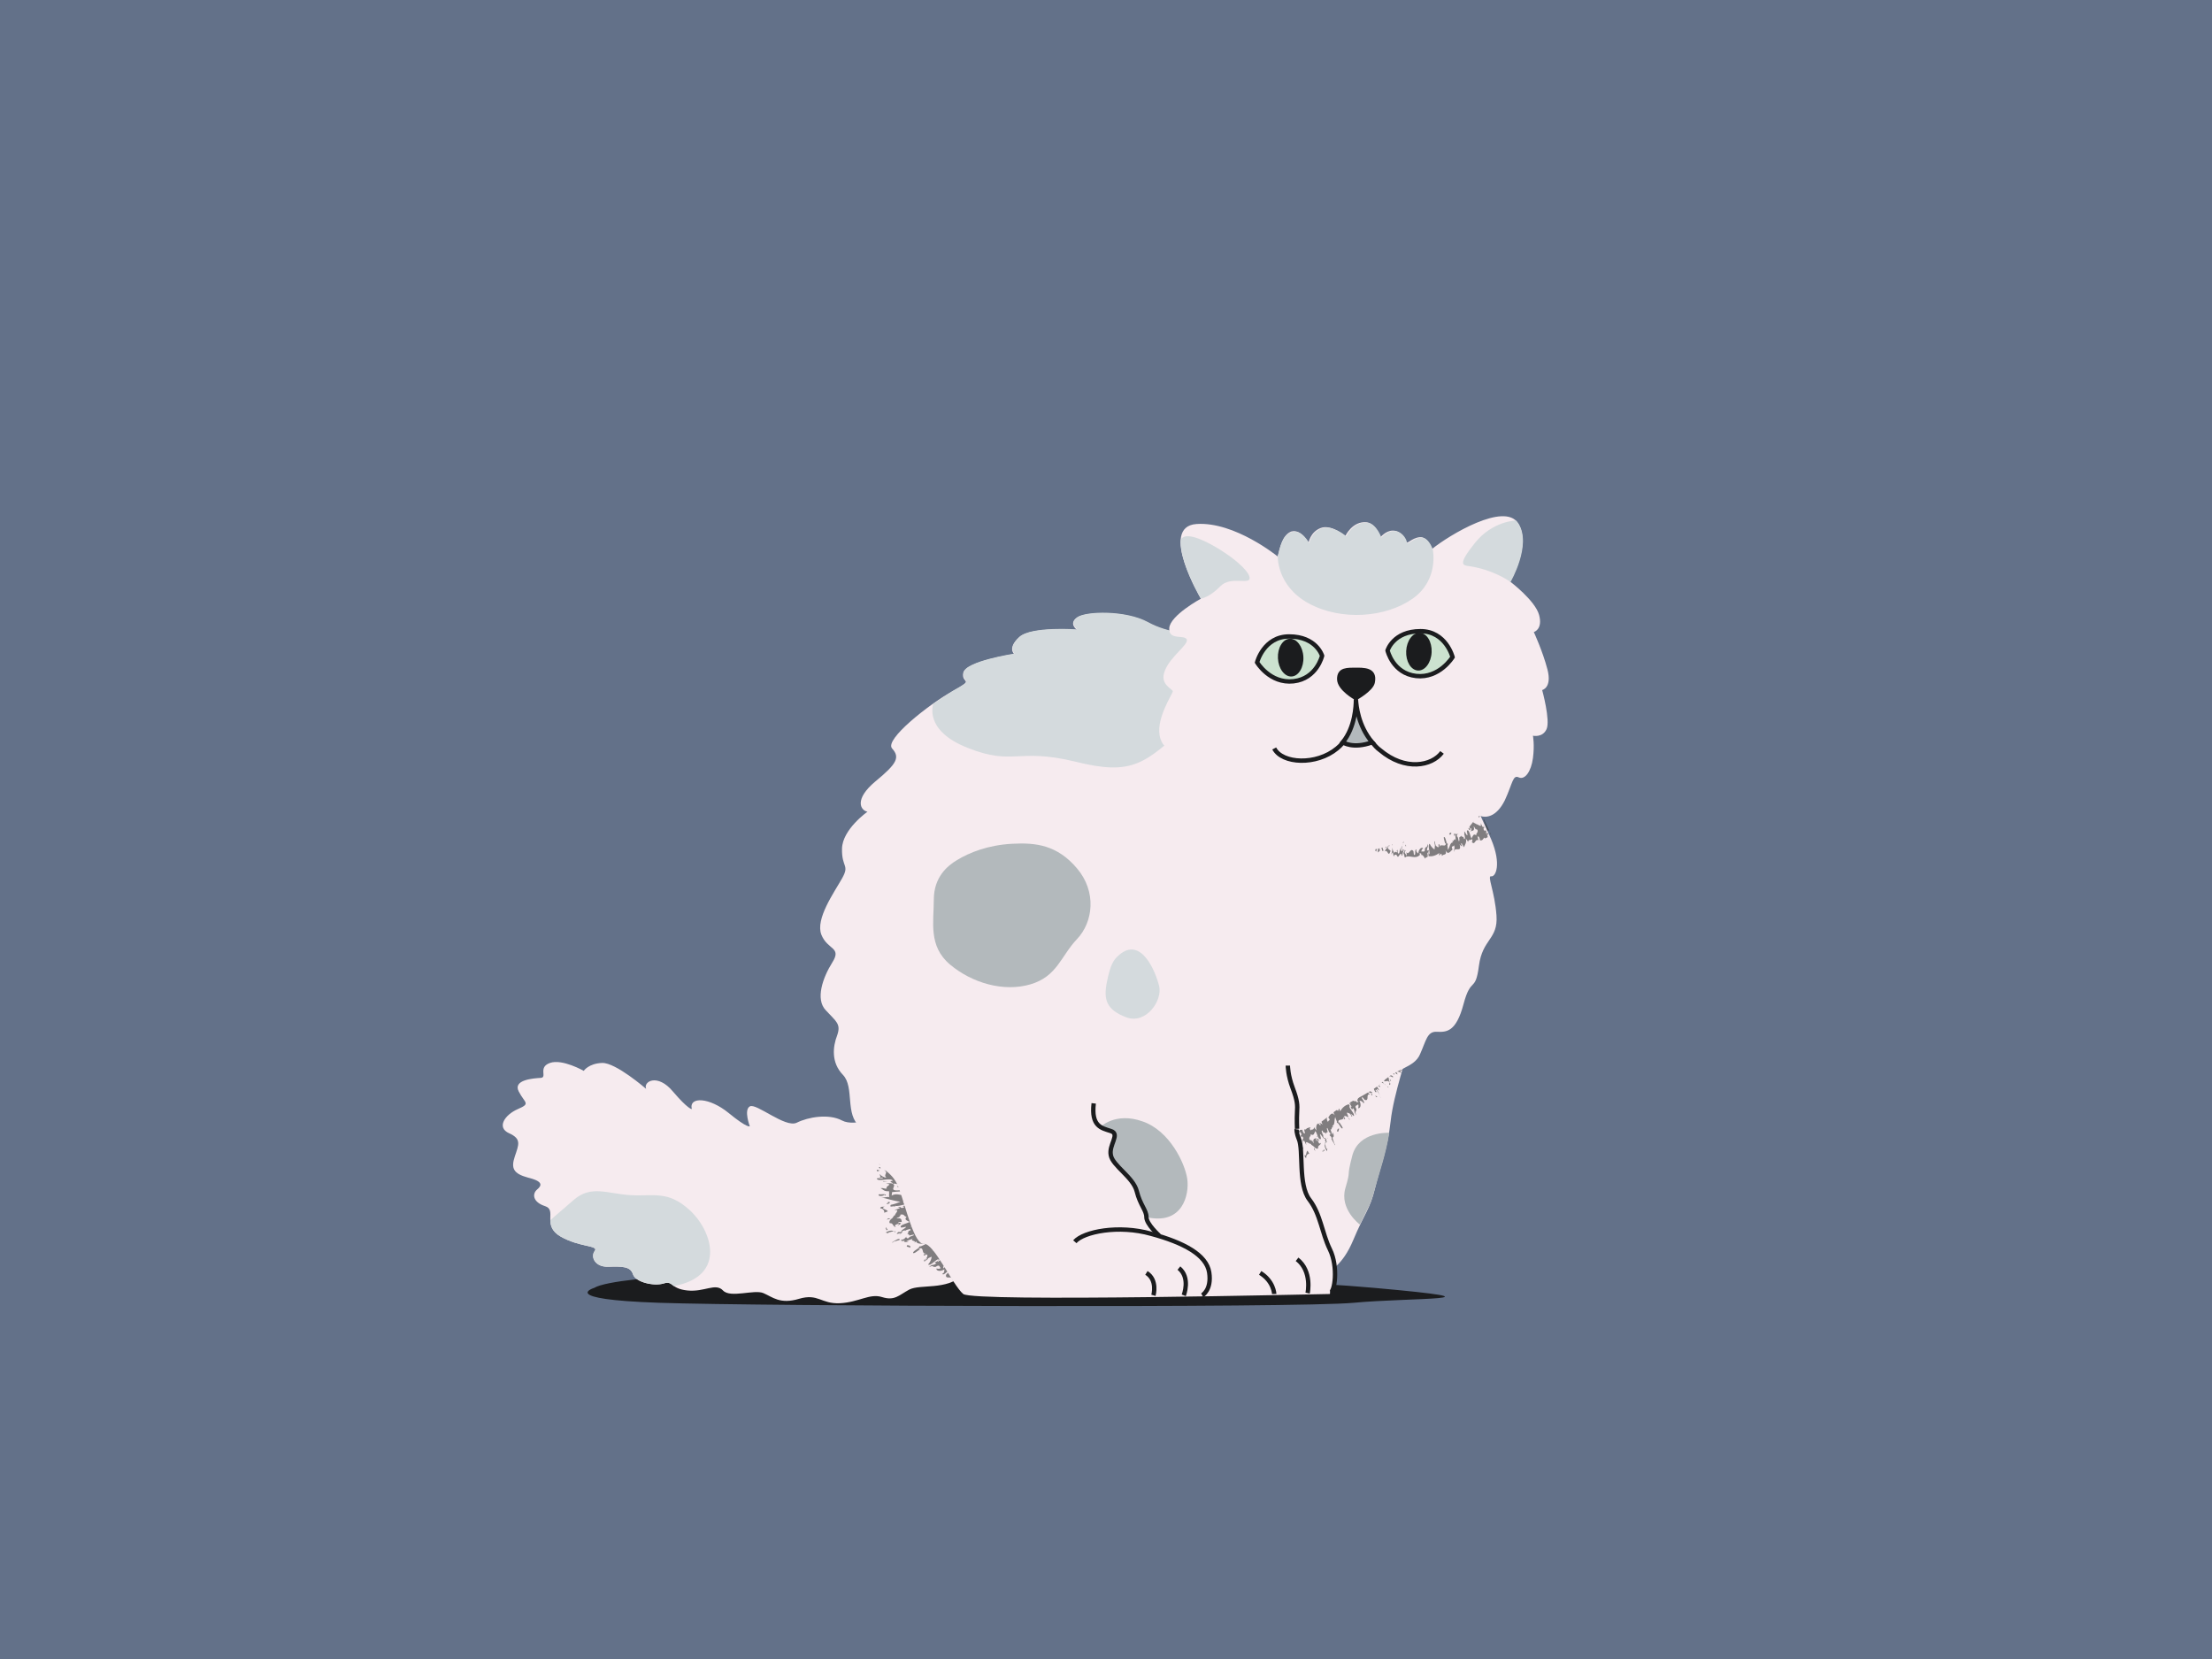 <?xml version="1.0" encoding="utf-8"?>
<!-- Generator: Adobe Illustrator 26.0.3, SVG Export Plug-In . SVG Version: 6.00 Build 0)  -->
<svg version="1.1" xmlns="http://www.w3.org/2000/svg" xmlns:xlink="http://www.w3.org/1999/xlink" x="0px" y="0px"
	 viewBox="0 0 503.6 377.7" style="enable-background:new 0 0 503.6 377.7;" xml:space="preserve">
<style type="text/css">
	.st0{fill:#FFF0DD;}
	.st1{fill:#6B5C52;}
	.st2{fill:#B8BBBF;}
	.st3{fill:#F9E9CD;}
	.st4{fill:#FFE6BD;}
	.st5{fill:#F5F5F2;}
	.st6{fill:#637189;}
	.st7{fill:#9E9082;}
	.st8{fill:#938D89;}
	.st9{fill:#FFDBC0;}
	.st10{fill:#6E85BD;}
	.st11{fill:#E8D9D6;}
	.st12{fill:#A7BC79;}
	.st13{fill:#FF8080;}
	.st14{fill:#3D3533;}
	.st15{fill:#A1683D;}
	.st16{fill:#CCE0FF;}
	.st17{fill:#383531;}
	.st18{fill:#757060;}
	.st19{fill:#D29F7E;}
	.st20{opacity:0.88;clip-path:url(#SVGID_00000170991155021285445690000017916585625191061132_);}
	.st21{fill:#322015;}
	.st22{fill:#1B1C1E;}
	.st23{fill:none;stroke:#1B1C1E;stroke-width:1.26;stroke-linecap:round;stroke-linejoin:round;stroke-miterlimit:10;}
	.st24{opacity:0.84;clip-path:url(#SVGID_00000013151028256990843920000013751945813190004118_);}
	.st25{clip-path:url(#SVGID_00000036249791257192862780000016712064969314765224_);}
	.st26{fill:none;stroke:#1B1C1E;stroke-width:1.26;stroke-linecap:round;stroke-linejoin:round;}
	.st27{fill:#D1493B;}
	.st28{fill:#FFAE1F;}
	.st29{opacity:0.88;clip-path:url(#SVGID_00000068639668746498175010000000612983699731550345_);}
	.st30{opacity:0.7;clip-path:url(#SVGID_00000131360383342047891420000017002889733394901435_);}
	.st31{fill:#2C2C2D;}
	.st32{opacity:0.87;clip-path:url(#SVGID_00000014624691926909723150000015696547854758122401_);}
	.st33{fill:#080809;}
	.st34{opacity:0.7;clip-path:url(#SVGID_00000057131995695910068360000018364892638900078219_);}
	.st35{fill:#FBAF5E;}
	.st36{opacity:0.62;clip-path:url(#SVGID_00000073704022819205810790000000450932540743382435_);}
	.st37{fill:#3E240C;}
	.st38{fill:#BC763C;}
	.st39{opacity:0.62;clip-path:url(#SVGID_00000098931094897917157730000014288608057773708934_);}
	.st40{opacity:0.62;clip-path:url(#SVGID_00000150062652400646601360000006003889511047010478_);}
	.st41{fill:#967258;}
	.st42{opacity:0.53;clip-path:url(#SVGID_00000050637228457963709510000005543740908824914309_);}
	.st43{opacity:0.73;clip-path:url(#SVGID_00000139279355072121415390000014498569099309033856_);}
	.st44{fill:none;stroke:#1B1C1E;stroke-width:1.131;stroke-linecap:round;stroke-linejoin:round;stroke-miterlimit:10;}
	.st45{fill:#3D291C;}
	.st46{fill:#3D291C;stroke:#967258;stroke-width:1.26;stroke-linecap:round;stroke-linejoin:round;stroke-miterlimit:10;}
	.st47{fill:#D6D4C8;}
	.st48{fill:#1B1C1E;stroke:#967258;stroke-width:1.26;stroke-linecap:round;stroke-linejoin:round;stroke-miterlimit:10;}
	.st49{opacity:0.52;clip-path:url(#SVGID_00000066503287894338609740000012643058156653380531_);}
	.st50{fill:#B37D4F;}
	.st51{opacity:0.88;clip-path:url(#SVGID_00000104664469159961019100000013310702040078398905_);}
	.st52{fill:#343434;}
	.st53{fill:#BC6464;}
	.st54{opacity:0.88;clip-path:url(#SVGID_00000085966183056260744770000001651054195081180338_);}
	.st55{fill:#1B1C1E;stroke:#1B1C1E;stroke-width:1.149;stroke-linecap:round;stroke-linejoin:round;stroke-miterlimit:10;}
	.st56{fill:#8C7265;}
	.st57{opacity:0.88;clip-path:url(#SVGID_00000073711916430521335550000005183549930798808981_);}
	.st58{fill:#1B1C1E;stroke:#1B1C1E;stroke-width:1.366;stroke-linecap:round;stroke-linejoin:round;stroke-miterlimit:10;}
	.st59{opacity:0.88;clip-path:url(#SVGID_00000151517711435038631670000010049796025663246777_);}
	.st60{fill:none;stroke:#1B1C1E;stroke-width:1.366;stroke-linecap:round;stroke-linejoin:round;stroke-miterlimit:10;}
	.st61{opacity:0.88;clip-path:url(#SVGID_00000020369634266462702200000006692772634034456992_);}
	.st62{opacity:0.88;clip-path:url(#SVGID_00000070811331715459769700000008823014996740810687_);}
	.st63{fill:#5F6C72;}
	.st64{fill:#1B1C1E;stroke:#1B1C1E;stroke-width:1.533;stroke-linecap:round;stroke-linejoin:round;stroke-miterlimit:10;}
	.st65{opacity:0.88;clip-path:url(#SVGID_00000041294045076241364020000002451774403578445450_);}
	.st66{clip-path:url(#SVGID_00000011728341743405559080000013116670503686607745_);}
	.st67{opacity:0.58;clip-path:url(#SVGID_00000106864023839344762590000012884921730900419479_);}
	.st68{opacity:0.58;clip-path:url(#SVGID_00000026859122864378557350000009304555215876162690_);}
	.st69{fill:#1B1C1E;stroke:#1B1C1E;stroke-width:1.818;stroke-linecap:round;stroke-linejoin:round;stroke-miterlimit:10;}
	.st70{fill:#FFFFFF;}
	.st71{fill:#CC813E;}
	.st72{opacity:0.58;clip-path:url(#SVGID_00000037683156125354851950000008840787217772821183_);}
	.st73{fill:#AA8C7D;}
	.st74{opacity:0.88;clip-path:url(#SVGID_00000173134052349935107930000000204339468398756255_);}
	.st75{opacity:0.88;clip-path:url(#SVGID_00000003818979097713569330000018439131237473255605_);}
	.st76{fill:#1B1C1E;stroke:#1B1C1E;stroke-width:1.26;stroke-linecap:round;stroke-linejoin:round;stroke-miterlimit:10;}
	.st77{opacity:0.88;clip-path:url(#SVGID_00000078046550153008090490000015990429428149129900_);}
	.st78{opacity:0.88;clip-path:url(#SVGID_00000101091619271542587640000001206348188729706626_);}
	.st79{opacity:0.88;clip-path:url(#SVGID_00000108989341205193678100000002081162799691011722_);}
	.st80{fill:none;stroke:#1B1C1E;stroke-miterlimit:10;}
	.st81{fill:#B8BDC4;}
	.st82{fill:#B4D3CD;}
	.st83{opacity:0.88;clip-path:url(#SVGID_00000119823932859107403420000008590701564380539012_);}
	.st84{opacity:0.88;clip-path:url(#SVGID_00000103946347948778950750000002462824668131028617_);}
	.st85{fill:#EFBE9D;}
	.st86{opacity:0.88;clip-path:url(#SVGID_00000085236449772095950920000015164217974001299855_);}
	.st87{fill:#443730;}
	.st88{opacity:0.88;clip-path:url(#SVGID_00000021830259089639128590000012726560673938123934_);}
	.st89{opacity:0.88;clip-path:url(#SVGID_00000034769116285990656230000007391982350232059277_);}
	.st90{fill:#E2AF8D;}
	.st91{fill:none;stroke:#1B1C1E;stroke-linecap:round;stroke-linejoin:round;stroke-miterlimit:10;}
	.st92{fill:#1B1C1E;stroke:#1B1C1E;stroke-miterlimit:10;}
	.st93{fill:#FCEA9F;}
	.st94{fill:#F6EBEF;}
	.st95{fill:#D4DADD;}
	.st96{opacity:0.61;clip-path:url(#SVGID_00000103985270509199028690000014677006291430863539_);}
	.st97{fill:#353737;}
	.st98{fill:#B3B9BC;}
	.st99{opacity:0.61;clip-path:url(#SVGID_00000167374932293529742670000009463210772357163148_);}
	.st100{opacity:0.61;clip-path:url(#SVGID_00000173848011661950440190000004804504219728583092_);}
	.st101{fill:#B3B9BC;stroke:#1B1C1E;stroke-miterlimit:10;}
	.st102{fill:#CCE2CF;stroke:#1B1C1E;stroke-miterlimit:10;}
	.st103{fill:#EAD6DE;}
	.st104{fill:#1B1C1E;stroke:#1B1C1E;stroke-width:1.018;stroke-miterlimit:10;}
	.st105{fill:none;stroke:#1B1C1E;stroke-width:1.018;stroke-miterlimit:10;}
	.st106{fill:#FBAF5E;stroke:#1B1C1E;stroke-miterlimit:10;}
	.st107{fill:#513F3B;}
	.st108{opacity:0.88;clip-path:url(#SVGID_00000008847916772868609680000016050666209399843774_);}
	.st109{opacity:0.88;clip-path:url(#SVGID_00000110435174947439094140000000164937094792925335_);}
	.st110{fill:#8B2403;}
	.st111{fill:#EBDAD2;}
	.st112{fill:#A84E39;}
	.st113{fill:#751A01;}
	.st114{fill:#EBDAD2;stroke:#1B1C1E;stroke-miterlimit:10;}
	.st115{opacity:0.78;clip-path:url(#SVGID_00000065770006270201323080000011134099662680013461_);}
	.st116{fill:#290B01;}
	.st117{opacity:0.78;clip-path:url(#SVGID_00000065789321909144312600000011595398227120595637_);}
	.st118{opacity:0.78;clip-path:url(#SVGID_00000083081082413921333430000004818905477263646382_);}
	.st119{opacity:0.78;clip-path:url(#SVGID_00000119091449914843374840000007199997949511217033_);}
	.st120{fill:#030203;}
	.st121{fill:#86889A;}
	.st122{fill:#0B060A;}
	.st123{fill:#736E72;}
	.st124{fill:#9E9AA0;}
	.st125{fill:#18172A;}
	.st126{fill:#3B4D84;}
	.st127{fill:#FFA3AC;}
	.st128{fill:none;stroke:#0B080B;stroke-width:1.2;stroke-miterlimit:10;}
	.st129{fill:#E7E6E8;}
	.st130{fill:#0B080B;}
	.st131{fill:none;stroke:#1B1C1E;stroke-width:1.2;stroke-linecap:round;stroke-linejoin:round;stroke-miterlimit:10;}
	.st132{opacity:0.78;clip-path:url(#SVGID_00000033368992950261019610000007638007432078912391_);}
	.st133{opacity:0.78;clip-path:url(#SVGID_00000041996729280099174830000011562471981997086617_);}
	.st134{fill:#89745E;}
	.st135{opacity:0.78;clip-path:url(#SVGID_00000148651997477515480760000000990927830304148647_);}
	.st136{fill:#060606;}
	.st137{fill:#4D483E;}
	.st138{fill:#FF8A00;}
	.st139{fill:#50483F;}
	.st140{fill:#131313;}
	.st141{fill:#E8DBCD;}
	.st142{opacity:0.78;clip-path:url(#SVGID_00000160903452846200069210000002661123354101810845_);}
	.st143{opacity:0.78;clip-path:url(#SVGID_00000163037190539610031980000004837624481472199852_);}
	.st144{fill:#191212;}
	.st145{fill:#6C5353;}
	.st146{opacity:0.78;clip-path:url(#SVGID_00000016043211867547783260000004156029693303910278_);}
	.st147{fill:#B3B3B3;}
	.st148{fill:#FF9F2C;}
	.st149{fill:none;stroke:#343434;stroke-miterlimit:10;}
	.st150{fill:#21262A;}
	.st151{fill:#563D3D;}
	.st152{opacity:0.78;clip-path:url(#SVGID_00000079459684135374274200000016772604969344176533_);}
	.st153{fill:#181716;}
	.st154{fill:#706153;}
	.st155{fill:none;stroke:#1B1C1E;stroke-width:0.848;stroke-miterlimit:10;}
	.st156{fill:#FCBD30;}
	.st157{fill:#E8D9CD;}
	.st158{fill:#534E4A;}
	.st159{opacity:0.78;clip-path:url(#SVGID_00000040553258064256323980000008396443003712842168_);}
	.st160{fill:#7DA050;}
	.st161{opacity:0.78;clip-path:url(#SVGID_00000122721224779411804910000017153897648745127092_);}
	.st162{opacity:0.78;clip-path:url(#SVGID_00000038382788031422367140000008282302193587722138_);}
	.st163{opacity:0.78;clip-path:url(#SVGID_00000069391281239448557980000001896225901762396839_);}
	.st164{fill:#EFEECE;}
	.st165{opacity:0.78;clip-path:url(#SVGID_00000025437789509910355690000004768897334165697171_);}
	.st166{fill:#93543B;}
	.st167{fill:#FF510C;}
	.st168{opacity:0.78;clip-path:url(#SVGID_00000101073145702617620320000002563646761562000519_);}
	.st169{fill:#4B1804;}
	.st170{fill:#000A0E;}
	.st171{opacity:0.78;clip-path:url(#SVGID_00000127043755988280834930000005448664070456099000_);}
	.st172{opacity:0.78;clip-path:url(#SVGID_00000074437832498286820580000007649304425074544294_);}
	.st173{fill:#F9C8A7;}
	.st174{fill:#1B1C1E;stroke:#1B1C1E;stroke-width:1.374;stroke-miterlimit:10;}
	.st175{fill:none;stroke:#1B1C1E;stroke-width:1.3;stroke-miterlimit:10;}
	.st176{fill:#FFCB6E;}
	.st177{fill:#CECECE;}
	.st178{fill:none;stroke:#1B1C1E;stroke-width:1.304;stroke-miterlimit:10;}
	.st179{fill:#FFFFFF;stroke:#1B1C1E;stroke-width:1.3;stroke-miterlimit:10;}
	.st180{opacity:0.78;clip-path:url(#SVGID_00000132071540717299194630000013068561546931805872_);}
	.st181{fill:none;stroke:#1B1C1E;stroke-width:1.374;stroke-miterlimit:10;}
	.st182{opacity:0.45;clip-path:url(#SVGID_00000116229276663134642420000006454343187770940306_);}
	.st183{opacity:0.45;clip-path:url(#SVGID_00000173138119055227866070000002036530890204762285_);}
	.st184{opacity:0.45;clip-path:url(#SVGID_00000112624753767677987820000005486070668552418748_);}
	.st185{opacity:0.45;clip-path:url(#SVGID_00000016076130913004275690000014068312504032891028_);}
	.st186{fill:none;stroke:#1B1C1E;stroke-width:1.374;stroke-linecap:round;stroke-linejoin:round;stroke-miterlimit:10;}
	.st187{fill:#FFB192;}
	.st188{fill:#EB8226;}
	.st189{fill:#F7EDE1;}
	.st190{opacity:0.78;clip-path:url(#SVGID_00000073710999386688859450000013156661494221355394_);}
	.st191{opacity:0.78;clip-path:url(#SVGID_00000156573689949420544990000008781583029657491079_);}
	.st192{opacity:0.5;clip-path:url(#SVGID_00000066501154049134133790000016409570748921657761_);}
	.st193{opacity:0.5;clip-path:url(#SVGID_00000093858608211768543680000017776499388814928267_);}
	.st194{fill:none;stroke:#06002C;stroke-width:1.304;stroke-miterlimit:10;}
	.st195{fill:#F7A9B4;}
	.st196{fill:#06002C;}
	.st197{opacity:0.5;clip-path:url(#SVGID_00000142890429173778045060000016324363418744448661_);}
	.st198{fill:none;stroke:#06002C;stroke-width:1.304;stroke-linecap:round;stroke-linejoin:round;stroke-miterlimit:10;}
	.st199{fill:#9BBEDC;}
	.st200{opacity:0.88;clip-path:url(#SVGID_00000143593906213931752870000012627213582543731338_);}
	.st201{opacity:0.88;clip-path:url(#SVGID_00000093152114824583571980000018025412103619941802_);}
</style>
<g id="Background">
	<rect x="-3.2" y="-2.4" class="st6" width="510" height="382.5"/>
</g>
<g id="Illustration">
	<g>
		<path class="st22" d="M135.3,293.2c0,0-8.5,2.6,14.7,3.4c23.2,0.8,145.6,1.2,158.2,0c12.6-1.2,37.1-0.5,4.6-3.4s-66-1.2-98.8-2.9
			C181.1,288.5,140.2,290.2,135.3,293.2z"/>
		<path class="st94" d="M200.9,253.9c0,0-6.2,2.8-9.2,1.2c-3-1.6-7.7-0.8-10.3,0.5c-2.6,1.3-9.3-4.6-10.7-3.7c-1.4,0.8,0,4.5,0,4.5
			s-0.4,0.6-4.8-3c-4.4-3.6-9.1-3.8-8.4-0.9c0,0-0.8,0.1-4.3-4c-3.5-4.2-6.8-2.3-6.1-0.6c0,0-6.9-6-10-5.9c-3.1,0.1-4.2,1.8-4.2,1.8
			s-4.9-2.8-7.7-1.8c-2.8,1-0.5,3.3-2.1,3.4c-1.6,0.1-6.4,0.4-5,3.1c1.4,2.7,2.8,2.7-0.2,4s-4.9,4.2-2,5.5c2.9,1.3,2.2,2.6,1.3,5.3
			s-0.3,3.9,3,4.8c3.3,0.8,3.3,1.7,2.1,2.7c-1.2,1-1,2.9,1.8,3.8s-0.8,4.4,3.5,6.9c4.3,2.5,8.8,2,7.8,3.3c-1,1.3,0,3.7,3.1,3.6
			c3.1-0.1,5-0.1,5.6,1.7c0.5,1.8,4.7,2.8,7,2.1c2.2-0.7,1.5,1.2,5.4,1.6s6.4-1.8,8.1,0c1.7,1.8,7.1-0.3,9.2,0.6
			c2.1,0.9,3.8,2.6,8.1,1.3c4.4-1.3,5,1.2,9.3,1s6.8-2.3,9.6-1.4c2.9,0.9,3.8-0.4,6.2-1.7c2.5-1.3,8.5,0.2,12.2-3.3
			C223,286.7,216.8,253.4,200.9,253.9z"/>
		<path class="st95" d="M153.4,292.8c-0.7-0.5-1-1-2.3-0.6c-2.2,0.7-6.4-0.3-7-2.1c-0.5-1.8-2.5-1.8-5.6-1.7
			c-3.1,0.1-4.1-2.3-3.1-3.6c1-1.3-3.5-0.8-7.8-3.3c-1.9-1.1-2.3-2.5-2.3-3.7c0,0,1.2-1.1,5.3-4.6c4-3.5,7.7-1.4,13-1.1
			c5.3,0.3,8.4-1.1,13.3,3.3C161.9,279.8,165.8,290.5,153.4,292.8z"/>
		<g>
			<defs>
				<path id="SVGID_00000098209026632869955750000010079020612270912180_" d="M200.9,253.9c0,0-6.2,2.8-9.2,1.2
					c-3-1.6-7.7-0.8-10.3,0.5c-2.6,1.3-9.3-4.6-10.7-3.7c-1.4,0.8,0,4.5,0,4.5s-0.4,0.6-4.8-3c-4.4-3.6-9.1-3.8-8.4-0.9
					c0,0-0.8,0.1-4.3-4c-3.5-4.2-6.8-2.3-6.1-0.6c0,0-6.9-6-10-5.9c-3.1,0.1-4.2,1.8-4.2,1.8s-4.9-2.8-7.7-1.8
					c-2.8,1-0.5,3.3-2.1,3.4c-1.6,0.1-6.4,0.4-5,3.1c1.4,2.7,2.8,2.7-0.2,4s-4.9,4.2-2,5.5c2.9,1.3,2.2,2.6,1.3,5.3s-0.3,3.9,3,4.8
					c3.3,0.8,3.3,1.7,2.1,2.7c-1.2,1-1,2.9,1.8,3.8s-0.8,4.4,3.5,6.9c4.3,2.5,8.8,2,7.8,3.3c-1,1.3,0,3.7,3.1,3.6
					c3.1-0.1,5-0.1,5.6,1.7c0.5,1.8,4.7,2.8,7,2.1c2.2-0.7,1.5,1.2,5.4,1.6s6.4-1.8,8.1,0c1.7,1.8,7.1-0.3,9.2,0.6
					c2.1,0.9,3.8,2.6,8.1,1.3c4.4-1.3,5,1.2,9.3,1s6.8-2.3,9.6-1.4c2.9,0.9,3.8-0.4,6.2-1.7c2.5-1.3,8.5,0.2,12.2-3.3
					C223,286.7,216.8,253.4,200.9,253.9z"/>
			</defs>
			<clipPath id="SVGID_00000015354371260778886930000012365627558807885452_">
				<use xlink:href="#SVGID_00000098209026632869955750000010079020612270912180_"  style="overflow:visible;"/>
			</clipPath>
			<g style="opacity:0.61;clip-path:url(#SVGID_00000015354371260778886930000012365627558807885452_);">
				<g>
					<g>
						<g>
							<path class="st97" d="M209.3,280.2c-0.1,0-0.2,0-0.3,0.1C209,280.3,209.1,280.3,209.3,280.2z"/>
							<path class="st97" d="M214.8,288.3C214.9,288.3,214.9,288.3,214.8,288.3L214.8,288.3L214.8,288.3z"/>
							<path class="st97" d="M214.9,288.2l0.3-0.2C215.1,288,215,288.1,214.9,288.2z"/>
							<path class="st97" d="M206.5,280.8c-0.1,0-0.3,0-0.6,0L206.5,280.8z"/>
							<path class="st97" d="M205.5,282.6c-0.1,0-0.1,0.1-0.1,0.2C205.4,282.7,205.5,282.6,205.5,282.6z"/>
							<path class="st97" d="M207,272c0.1,0,0.1,0,0.2,0C207.1,272,207.1,272,207,272z"/>
							<path class="st97" d="M206.2,271.5c0-0.1,0-0.1,0-0.1l-0.1,0C206,271.4,206.1,271.5,206.2,271.5z"/>
							<path class="st97" d="M205.7,271.9l-0.1-0.1C205.7,271.8,205.7,271.9,205.7,271.9z"/>
							<path class="st97" d="M200.2,268l-0.4,0C199.9,268,200.1,268,200.2,268z"/>
							<path class="st97" d="M207.6,272c-0.1,0-0.2,0-0.4,0C207.3,272,207.4,272.1,207.6,272z"/>
							<path class="st97" d="M209.5,280.1c-0.1,0-0.1,0.1-0.2,0.1C209.4,280.2,209.4,280.2,209.5,280.1z"/>
							<path class="st97" d="M206.2,280.2L206.2,280.2C206.2,280.2,206.2,280.2,206.2,280.2z"/>
							<path class="st97" d="M217.8,290.6c0.1,0,0.2,0.1,0.3,0.1C218,290.4,217.9,290.4,217.8,290.6z"/>
							<path class="st97" d="M206.8,274.5c-1.2,0.5-0.2-0.3-1.3,0.1c0.3,0.1,0.6,0.2,0,0.4c-0.7,0.1-0.1-0.4-1.1-0.1l0.5,0.1
								c-0.4,0.3-1.3,0.4-1.2,0.5c1.4-0.2-0.2,1,0.1,1.2l-0.2,0l-0.5,0.7c0,0,0,0-0.1,0c0.1,0,0.2,0,0.2-0.1
								c-0.6,0.4-0.9,0.9-0.6,1.2c0.8-0.2,0.7,1,1.4,0.8c-0.2-0.1-0.3-0.2-0.2-0.4l0.9-0.4c0.1,0.3-0.8,0.4-0.1,0.4
								c1.2-0.6-0.2-0.4-0.1-0.7c0.3,0,0.6,0,0.8,0c-0.1-0.4,0.1-1-1.2-0.8c0.2-0.2,0.7-0.4,0.9-0.3c-0.8,0,0.6-0.5-0.2-0.5
								c1.2-0.4,0.9,0.4,1.6,0.4c-0.7,0.8,0.3,0.9,0.7,1.2c-0.8,0.4-1.6,0.5-2,0.9c-0.3,0.7,0.7,0.2,1.2,0.2
								c-0.1,0.4-1.3,0.7-1.1,1.2l-0.7,0c-1,0.9,0.6,0,0.5,0.4c0.3-0.2,0.5-0.4,0.4-0.6c0.4-0.2,0.7-0.2,0.8-0.1l0-0.1
								c0.6-0.2,1.2-0.5,1.1,0c-0.8,0.2-0.4,0.5-0.6,0.7l-0.2,0c0.3,0.1,0.4,0.4,0.6,0.4l-0.2,0.1c0.4,0,1.2-0.4,1.2-0.1
								c-0.3,0.2-1.4,0.4-1.1,0.6c-0.5,0.3-0.7,0-0.7-0.3c0,0.3-0.8,0.9-1,0.7c-0.6,0.5,0.4,0.1,0.2,0.4c0.2-0.1,0.4-0.2,0.6-0.3
								c-0.8,0.5,0.3,0.6,0.8,0.3l-0.6,0c0.7-0.4,1.3-0.4,1.6-0.7c-1,0.8,1,0.4,0.2,1.1l0.5-0.4c0.1,0.8,1.5,0.4,2.1,0.7
								c-0.4,0.1-1.5,0.8-1.4,0.3c0.2,0.6-1,0.9-1.4,1.5c-0.1,0.7,1.2-0.5,1.6-0.7l-0.4-0.1c1.5-0.6,0.5,1.2,1.7,1.1
								c-0.3,0.3-0.3,0-0.4,0.1c-0.4,0.7,0.3,0.1,0.7,0.1c0.1,0.3,0.1,0.8-0.8,1.3c0,0.4,0.4-0.4,0.8-0.5l-0.1,0.2l1.1-0.5
								c0,0.4-0.2,1.1-0.8,1.8c0.6,0.4,1.8-1.3,2.4-1.2c-0.2,0.6-0.6,0.5-0.9,0.7c0.1,0.1,0.3,0.2,0.4,0.2c-0.9,0.7-0.8,0-1.7,0.9
								c1.2-0.6,0.6,0.1,1.6-0.1l0.1-0.1c0.8-0.5,0.7,0.3,1,0.4c-0.5,0.3-0.7,0.1-1,0.1c-0.1,0.5,0.8,0.8,1.8,0.2c0,0.3,0,0.9-0.5,1
								c0.4,0.6,1.3-1,1.5-0.4l-0.6,0.6c-0.3,1.3,1.6,0,1.4,1.2l0.7-0.8c-0.2,0.4-0.1,0.7-0.3,1.1l-0.5,0.1
								c-0.3,0.9,0.8-0.5,0.6,0.2c0.2-0.3,0.4-1,0.7-1.3c-1.4-0.3-1.3-2.2-2.9-2.3c-0.1,0.1-0.1,0.3-0.3,0.4
								c0.1-0.3-0.3-0.2,0.1-0.6l0.1,0c-0.4,0,0.3-1.2,0.1-1.3c-0.6,0.4-0.3-0.7-1,0.3l0.4-0.7c-0.4,0.3-0.8,0.7-1,0.8
								c-0.1-0.2,0.3-0.6,0.6-0.7c-0.2-0.9-1-1.6-1.8-2l0.6-0.2c0.1-0.3-1.3,0.1,0-0.7c-0.7,0.1-0.4-1.1-1.6-0.2
								c1-1.1-0.1-1.2-0.6-1.5c-1,0.8-0.6-0.2-1.2,0c0.8-0.6,1.1-0.2,1.7-0.6c-0.8,0.2-0.8-0.3-0.9-0.7c-0.1-0.4-0.2-0.7-1.4-0.1
								c0-0.1,0.1-0.2,0.2-0.2c-0.1-0.1,0.3-0.5,0.3-0.6c-0.4,0.2-0.5,0.5-0.8,0.3c0-0.2,0.7-0.5,0.9-0.7c-0.7,0-1.2-0.5-2.2-0.1
								c0.2-0.2,0.7-0.6,0.9-0.6c-1-0.2-0.2-0.6-0.9-1c0.1,0.2,1-0.4,0.8,0.1c1.2-0.9-0.6-0.8-0.2-1.6l-1,0.2
								c-0.3-0.2,0.6-0.6,0.9-0.5c0.4-0.7-0.3-0.8-0.4-1.1c0.1-0.1,0.3-0.1,0.3,0l-0.2-0.6c-0.2,0-0.8,0-1.3,0.2
								C206.7,274.1,207.1,274.1,206.8,274.5z"/>
							<path class="st97" d="M206.2,274.2l-0.1,0l0,0C206.1,274.2,206.1,274.2,206.2,274.2z"/>
							<path class="st97" d="M204.8,281.2c0.2-0.2,0.2-0.3,0.3-0.3C204.9,281,204.8,281.1,204.8,281.2z"/>
							<path class="st97" d="M203.3,268.8c-1.4,0.3,0.3,0.4-0.1,0.7c-0.3-0.2-1.1-0.1-1.5,0c1.9,0.1-0.3,0.5,0.2,1.1
								c-0.6,0.1-0.7-0.2-1.4-0.1c0.5,0.3,0.8,0.8,1.9,0.7c0.1,0.6-0.1,1.1,0.1,1.4c-0.5-0.3-1,0.2-2,0c0.6,0.1,1.4,0.3,2.1,0.5
								c0.8,0.2,1.6,0.4,2.4,0.5c-1.1,0.4-1.2,0.5-2.2,0.7c-0.5,0.9,1.1-0.1,0.9,0.6l0.1-0.4c0.4,0.2,1.4-0.1,2.2-0.3l-0.4-0.6
								c0.8-0.2,0.8,0.2,1,0.3c1-0.1,0.5-0.6,1.3-0.7c-0.6,0.1-0.5-0.2-0.8-0.3l0.4-0.1c0.3-0.4-0.7-0.3-0.8-0.6
								c0.1-0.1,0.2-0.1,0.3-0.1c-0.5,0-1.1,0.1-1.3-0.1l0.1,0.1c-1,0-1.8-0.5-2.8,0.1l0.1-0.8c1.1-0.1,2.8-0.3,3,0l0.5-0.1
								c0.5-0.4-1-0.7-1.9-0.3c-2.7,0.2-0.3-1.1-1.5-1.5c0.7-0.1,1,0.1,1.5,0.2c0.1,0.1,0.1,0.3-0.5,0.4c0.5,0.6,2.2-0.5,2.1,0.3
								c-0.3,0.4-1.2-0.2-1.2,0.3l2,0c-0.1-0.3-0.5-0.5-0.8-0.8c-0.8-0.6-0.9-1.3-0.9-1.7c0.1-0.5,0.3-0.8,0.3-0.8
								c-0.4-2.2-0.6-4.5-0.5-6.8c-0.2-0.8-0.1-1-2-1.6c-0.4,0.1-0.3,0.6-1,0.3c0.7,0.2,1.1,0.5,1,0.9c-0.7,0-0.3-0.4-0.5-0.3
								L203,260c-0.4-0.1-0.6-0.2-0.6-0.3c-1.1,0.3-1,1.2,0.3,1.7c-0.8,0.3-1.1-0.4-1.6-0.6c-0.4,0.6-0.5,1.2-0.6,1.8
								c-0.1,0.6-0.1,1.1-0.1,1.8c1.3,0,0.8,0.1,1.7,0.3l-0.5,0.1c0.2-0.1,1.1,0.1,1.4-0.1c-1,0.8,1.7,0.9,2.2,1.3l-0.7,0
								c0.1,0.4,0.2,0.5,0.5,0.8c-1.2,0.7-0.2-0.5-1.8-0.3l0.3,0.2c-0.6-0.1-1.7-0.1-2.2-0.3c1.1,0.6-0.3,1,0.5,1.7
								c-0.7,0-1.4-0.6-1.5-0.8c-0.1,0.3,0.5,0.7-0.2,0.8l0.9,0c0.1,0.4-0.9,0-1.4,0.2C199.9,269.2,202.6,268,203.3,268.8z"/>
							<path class="st97" d="M205.5,278.6c0-0.1-0.1-0.2-0.2-0.3C205.4,278.4,205.4,278.5,205.5,278.6z"/>
							<path class="st97" d="M203.1,277.4c-0.1,0-0.2,0.1-0.3,0.1C202.9,277.5,203,277.5,203.1,277.4z"/>
							<path class="st97" d="M201.9,277.7c0.4-0.2,0.4-0.1,0.9-0.2C202.5,277.5,202.3,277.1,201.9,277.7z"/>
							<path class="st97" d="M225.7,300.9c0.1-0.2,0.2-0.3,0.4-0.5l0.3-0.4l0.2-0.2l0.1-0.1c0,0,0,0,0-0.1c0-0.2,0.1-0.3,0.1-0.4
								c0.2-0.2,0.4-0.3,0.5-0.3l0,0l0,0l0,0l-2.1,0.5h0l0,0l0,0l0,0l0,0l0,0l0,0l0,0l0,0l0,0l1.9-0.4c-0.3,0-0.5,0.2-0.6,0.5
								c0,0.1-0.1,0.1-0.1,0.2l0,0.1c0,0,0,0,0,0.1l-0.1,0.1l-0.5,0.7c0,0-0.1,0.1-0.1,0.1C225.9,300.7,225.8,300.8,225.7,300.9z"/>
							<path class="st97" d="M225.7,299.8l-0.2-0.5l-0.8,1C225.1,300.5,225.4,299.6,225.7,299.8z"/>
							<path class="st97" d="M225.1,298.7l0.2-0.2C225.2,298.5,225.2,298.6,225.1,298.7z"/>
							<path class="st97" d="M224.9,299.1l-0.6,0.7l0.8-0.4l-0.1-0.2c0.1-0.3,0.1-0.4,0.2-0.6l-0.5,0.5
								C224.7,299.1,224.9,299,224.9,299.1z"/>
							<path class="st97" d="M224.5,299c0,0.1-0.1,0.2-0.1,0.3C224.4,299.2,224.5,299.1,224.5,299z"/>
							<path class="st97" d="M224.4,297c-0.1,0.3-0.5,0.7-0.7,1c0.2,0.5,0.8-0.7,0.9-0.1c-0.8,0.4-0.1,0.6-0.2,1.1
								c0.3-0.8,0.4-1.4,0.2-1.8l-0.3,0.5C224.2,297.6,224.4,297.3,224.4,297z"/>
							<path class="st97" d="M222,297.2l0.7-0.6c-0.2,0.4,0.3,0.6-0.2,1.4c0.2,0,0.4-0.3,0.7-0.5c-0.1,0.5-0.2,0.8,0.3,0.3
								c-0.4-0.9-0.1-0.9-0.5-1.5c0.1-0.2,0.2-0.1,0.2,0l-0.1-0.6C222.5,296.7,222,296.5,222,297.2z"/>
							<path class="st97" d="M221.8,296.4c0.3,0.1,0.9-0.5,1-1l-0.9,0.2C222.1,295.7,222.3,295.7,221.8,296.4z"/>
							<path class="st97" d="M221.4,296.1c0.1-0.4,0.4-1.4-0.2-0.8C221.6,295.5,220.7,296.5,221.4,296.1z"/>
							<path class="st97" d="M219.8,294.2l0.2,0.8c-0.5,1-0.5,0.1-0.9,0.4c0.3,0.5,0.4,0.1,1.1-0.3c0.1,0.1,0.6-0.2,0.9-0.4
								C220,295.1,221.5,292.8,219.8,294.2z"/>
							<polygon class="st97" points="220.3,295.8 220.6,295.5 220.1,295.6 							"/>
							<path class="st97" d="M219.3,292.3c0.5-1.3-1,0.2-1-0.5c0.1,0,0.1-0.1,0.3-0.2l-0.4-0.1l0.2-0.2c-0.5,0.6-1,0.7-1.5,1
								c-0.2,0.9,0.7-0.7,0.5,0.3c-0.3,0.2-0.7,0.6-0.9,0.8c0.4-0.2,0.8-0.5,1.1-0.8c0.3,0.1-0.1,0.4-0.2,0.6
								c0.5-0.2,1.2-1.1,1.4-0.7c-0.2,0.7-0.8,0.8-0.2,0.8c0.5-1.2,0.3,0.4,0.9-0.1c0.1,0.4-0.1,1.2-0.4,1.5
								c0.5-0.8,1.3-1.3,1.6-1.4l-0.9,0.4l0.5-1.1C219.5,292.8,219.4,292.6,219.3,292.3L219.3,292.3z"/>
							<path class="st97" d="M216.4,293.3c-0.1,0-0.1,0.1-0.2,0.1C216.2,293.4,216.3,293.4,216.4,293.3z"/>
							<polygon class="st97" points="218.8,295 218.5,295.1 218.4,295.5 							"/>
							<path class="st97" d="M215.7,293.8c0,0.1,0.3-0.2,0.3-0.3l-0.4,0.3L215.7,293.8z"/>
							<polygon class="st97" points="215.9,293 216.1,292.3 215.7,292.7 							"/>
							<path class="st97" d="M210.4,287c-0.1,0.5,0.4-0.1,0.9-0.4C211.2,286.1,210.8,287,210.4,287z"/>
							<path class="st97" d="M206.5,283.5c-0.3,0.5,0.5,0.3,0.7,0.6C207.4,283.6,207,283.5,206.5,283.5z"/>
							<path class="st97" d="M203,282.9c0.3-0.1,0.4,0,0.4-0.2l1.4-0.4C205,281.6,203.5,282.6,203,282.9z"/>
							<path class="st97" d="M201.6,280.6l0.7,0.2l-0.1-0.2c0.5-0.1,0.8-0.2,1.3-0.3C203.1,280.1,202.5,280.1,201.6,280.6z"/>
							<path class="st97" d="M203.9,280.5c0,0-0.1-0.1-0.1-0.1C203.6,280.5,203.5,280.6,203.9,280.5z"/>
							<path class="st97" d="M203.7,280.2c-0.1,0-0.1,0-0.2,0c0.1,0,0.2,0.1,0.3,0.1C203.9,280.3,203.9,280.2,203.7,280.2z"/>
							<path class="st97" d="M202.1,280l-0.4-0.6l-0.1,0.4C202.3,279.4,201.2,280.3,202.1,280z"/>
							<path class="st97" d="M201.3,276.1l0.8-0.3c0-0.5-1.9-0.5-0.6-1.2c-0.4,0.3-1-0.1-1.1,0.5
								C201.1,275.1,201.4,275.7,201.3,276.1z"/>
							<path class="st97" d="M202,274.1c0.3,0,0.4-0.1,0.6-0.3c0.1-0.2-0.4-0.2-0.7-0.1C203,273.6,201.3,274.1,202,274.1z"/>
							<path class="st97" d="M201.4,272c0,0.1,0.2,0.3,0.3,0.1c-0.1-0.4-1-0.1-1.6-0.2C199.7,272.4,201,272.4,201.4,272z"/>
							<path class="st97" d="M207.1,268.2c-0.7,0.1-0.6,0.4-0.3,0.4C206.6,268.6,206.8,268.4,207.1,268.2z"/>
							<polygon class="st97" points="201.1,268.9 201,269 202.1,269 							"/>
							<polygon class="st97" points="200.3,266.5 199.6,266.3 199.7,266.7 							"/>
							<path class="st97" d="M200.5,266.1l-0.1-0.4l-0.3,0.1C199.9,266,200.5,265.9,200.5,266.1z"/>
							<path class="st97" d="M200.3,264.9c0.1,0.1,0,0.1-0.2,0.1l0.5,0.4L200.3,264.9z"/>
							<path class="st97" d="M205.3,259.3c0.7,0.2,0.3-0.2,0.5-0.3C205.6,259,204.7,259,205.3,259.3z"/>
						</g>
					</g>
				</g>
			</g>
		</g>
		<path class="st94" d="M302.6,289.3c0,0,3-1,5.5-7c2.5-6,3.8-7,4.9-11.6s2.9-9,3.6-15.4s3.9-15.1,4.3-18c0.4-2.9-29.5-16.8-37-4.4
			C276.5,245.3,296,282,302.6,289.3z"/>
		<path class="st98" d="M316.3,257.9c-0.8,5-2.2,8.8-3.3,12.8c-0.9,3.6-1.9,4.9-3.4,8.1c0,0-4.7-3.5-3.3-8.3
			c1.4-4.7,0.1-1.8,1.6-7.5C309.4,257.6,316,257.9,316.3,257.9z"/>
		<g>
			<defs>
				<path id="SVGID_00000131331489448267305140000001077290919263829161_" d="M302.6,289.3c0,0,3-1,5.5-7c2.5-6,3.8-7,4.9-11.6
					s2.9-9,3.6-15.4s3.9-15.1,4.3-18c0.4-2.9-29.5-16.8-37-4.4C276.5,245.3,296,282,302.6,289.3z"/>
			</defs>
			<clipPath id="SVGID_00000121261078537271551540000013559549603649910182_">
				<use xlink:href="#SVGID_00000131331489448267305140000001077290919263829161_"  style="overflow:visible;"/>
			</clipPath>
			<g style="opacity:0.61;clip-path:url(#SVGID_00000121261078537271551540000013559549603649910182_);">
				<g>
					<g>
						<g>
							<path class="st97" d="M301.4,255.1c0,0.1,0,0.2,0.1,0.3C301.5,255.4,301.5,255.3,301.4,255.1z"/>
							<path class="st97" d="M309.2,250.2C309.2,250.2,309.2,250.1,309.2,250.2L309.2,250.2L309.2,250.2z"/>
							<path class="st97" d="M309.2,250.1l-0.2-0.3C309,249.9,309.1,250,309.2,250.1z"/>
							<path class="st97" d="M302,257.7c0,0.1,0,0.3,0,0.5L302,257.7z"/>
							<path class="st97" d="M303.7,258.5c0,0.1,0.1,0.1,0.2,0.1C303.8,258.6,303.7,258.6,303.7,258.5z"/>
							<path class="st97" d="M293.7,258c0-0.1,0-0.1,0-0.1C293.6,257.9,293.6,258,293.7,258z"/>
							<path class="st97" d="M293.3,258.9c-0.1,0-0.1,0-0.1,0.1l0,0.1C293.3,259.1,293.3,258.9,293.3,258.9z"/>
							<path class="st97" d="M293.8,259.2l-0.1,0.1C293.7,259.3,293.7,259.3,293.8,259.2z"/>
							<path class="st97" d="M291.4,265l0.1,0.4C291.5,265.2,291.5,265.1,291.4,265z"/>
							<path class="st97" d="M293.6,257.5c0,0.1,0,0.2,0,0.4C293.6,257.8,293.7,257.7,293.6,257.5z"/>
							<path class="st97" d="M301.3,254.9c0,0.1,0.1,0.1,0.1,0.2C301.4,255,301.4,254.9,301.3,254.9z"/>
							<path class="st97" d="M301.4,258L301.4,258C301.5,257.9,301.5,257.9,301.4,258z"/>
							<path class="st97" d="M311.6,247.6c0-0.1,0.1-0.2,0.1-0.3C311.5,247.4,311.5,247.5,311.6,247.6z"/>
							<path class="st97" d="M296.1,257.8c0.6,1-0.3,0.2,0.2,1.2c0.1-0.3,0.1-0.5,0.4,0c0.1,0.6-0.4,0.1,0,1l0.1-0.4
								c0.4,0.4,0.5,1.1,0.6,1c-0.4-1.3,0.9,0.1,1.1-0.2l0,0.2l0.6,0.4c0,0,0,0,0,0.1c0-0.1-0.1-0.1-0.1-0.2
								c0.4,0.5,0.9,0.8,1.1,0.5c-0.2-0.7,0.8-0.7,0.6-1.3c0,0.2-0.1,0.3-0.4,0.2l-0.4-0.8c0.3-0.1,0.4,0.7,0.4,0.1
								c-0.6-1-0.4,0.2-0.6,0.2c-0.1-0.3-0.1-0.5,0-0.7c-0.4,0.2-0.9,0-0.6,1.2c-0.2-0.2-0.4-0.7-0.4-0.8c0.1,0.8-0.5-0.5-0.5,0.2
								c-0.4-1,0.3-0.8,0.2-1.5c0.8,0.6,0.8-0.4,1.1-0.7c0.4,0.7,0.5,1.5,0.9,1.8c0.6,0.3,0.2-0.6,0.1-1.1c0.4,0.1,0.7,1.2,1.2,1
								l0,0.6c0.8,0.9,0-0.5,0.3-0.4c-0.2-0.2-0.4-0.5-0.6-0.3c-0.2-0.4-0.2-0.6-0.1-0.7l-0.1,0c-0.2-0.5-0.5-1.1-0.1-1
								c0.2,0.7,0.5,0.3,0.7,0.6l0,0.2c0.1-0.3,0.3-0.4,0.4-0.5l0.1,0.2c0-0.3-0.4-1.1-0.1-1.1c0.2,0.3,0.4,1.3,0.6,1
								c0.2,0.5,0,0.7-0.3,0.6c0.3,0,0.9,0.7,0.6,0.9c0.4,0.5,0.1-0.4,0.4-0.2c-0.1-0.2-0.2-0.4-0.3-0.5c0.5,0.8,0.6-0.3,0.2-0.8
								l0,0.6c-0.4-0.6-0.3-1.2-0.7-1.5c0.7,0.9,0.3-0.9,1-0.2l-0.4-0.4c0.7-0.1,0.4-1.4,0.7-2c0,0.4,0.7,1.4,0.2,1.3
								c0.6-0.1,0.8,0.9,1.3,1.3c0.6,0.1-0.5-1.1-0.6-1.5l-0.1,0.4c-0.5-1.4,1.1-0.4,1.1-1.5c0.3,0.3,0,0.3,0,0.4
								c0.7,0.4,0.1-0.3,0.1-0.6c0.3-0.1,0.8,0,1.2,0.8c0.4,0-0.4-0.4-0.4-0.7l0.2,0.1l-0.4-1c0.4,0.1,1,0.2,1.6,0.8
								c0.4-0.5-1.1-1.7-1-2.3c0.5,0.2,0.4,0.6,0.6,0.8l0.3-0.3c0.5,0.9,0,0.7,0.7,1.6c-0.5-1.1,0.1-0.6,0-1.5l-0.1-0.1
								c-0.4-0.7,0.4-0.6,0.5-0.9c0.2,0.4,0,0.7,0,0.9c0.5,0.1,0.8-0.7,0.3-1.7c0.2,0,0.8,0.1,0.9,0.6c0.6-0.3-0.8-1.3-0.2-1.4
								l0.5,0.6c1.2,0.4,0.1-1.5,1.2-1.2l-0.7-0.7c0.4,0.2,0.7,0.2,1,0.4l0,0.4c0.7,0.4-0.4-0.7,0.3-0.5c-0.2-0.2-0.8-0.5-1.1-0.7
								c-0.2,0.6-0.8,0.9-1.3,1.2c-0.5,0.3-1,0.6-1.1,1.3c0.1,0.1,0.2,0.1,0.3,0.3c-0.3-0.1-0.3,0.3-0.6-0.2l0-0.1
								c-0.1,0.4-1.1-0.3-1.2-0.2c0.3,0.6-0.7,0.2,0.2,1l-0.6-0.4c0.2,0.4,0.6,0.8,0.6,1c-0.2,0.1-0.5-0.3-0.6-0.6
								c-0.9,0.2-1.5,0.8-2,1.6l-0.2-0.6c-0.3-0.1,0,1.2-0.7,0c0,0.7-1.1,0.3-0.3,1.5c-1-1-1.1,0.1-1.5,0.5c0.8,0.9-0.2,0.5,0,1.1
								c-0.6-0.7-0.1-1.1-0.5-1.6c0.3,1.5-1.8,0-0.8,2.1c-0.1,0-0.2-0.1-0.2-0.2c-0.1,0.1-0.4-0.2-0.6-0.3c0.2,0.4,0.5,0.4,0.3,0.7
								c-0.2,0-0.5-0.6-0.7-0.8c0,0.7-0.5,1.2-0.1,2c-0.2-0.2-0.6-0.6-0.6-0.8c-0.2,1-0.6,0.2-0.9,0.9c0.2-0.1-0.4-0.9,0.1-0.7
								c-0.9-1.1-0.7,0.7-1.5,0.3l0.2,0.9c-0.2,0.3-0.6-0.5-0.6-0.8c-0.7-0.2-0.7,0.4-1.1,0.5c-0.1-0.1-0.1-0.2,0-0.2l-0.5,0.2
								c0,0.2,0,0.7,0.3,1.2C295.7,258,295.7,257.6,296.1,257.8z"/>
							<path class="st97" d="M295.9,258.4l0,0.1L295.9,258.4C295.9,258.5,295.9,258.5,295.9,258.4z"/>
							<path class="st97" d="M302.4,259.2c-0.2-0.2-0.3-0.2-0.3-0.2C302.2,259.1,302.3,259.2,302.4,259.2z"/>
							<path class="st97" d="M291.3,262.1c0.6,1.2,0.3-0.3,0.6-0.1c-0.2,0.3,0.2,1,0.4,1.3c-0.4-1.7,0.5,0.2,0.9-0.4
								c0.2,0.5,0,0.7,0.2,1.3c0.1-0.5,0.5-0.9,0.2-1.8c0.5-0.2,1-0.1,1.2-0.3c-0.2,0.5,0.3,0.9,0.4,1.8c-0.1-1.2,0.2-2.8,0.2-4.2
								c0.5,0.9,0.6,1,0.9,1.9c0.9,0.4-0.2-1,0.4-0.9l-0.3,0c0.1-0.4-0.3-1.3-0.5-2l-0.6,0.4c-0.3-0.7,0.1-0.7,0.2-1
								c-0.2-0.9-0.6-0.4-0.8-1c0.2,0.6-0.2,0.5-0.2,0.8l-0.2-0.3c-0.5-0.2-0.2,0.7-0.5,0.8c-0.1-0.1-0.1-0.2-0.1-0.2
								c0.1,0.4,0.2,1,0.1,1.2l0.1-0.1c0.1,0.9-0.2,1.7,0.6,2.5l-0.8,0c-0.3-1-0.8-2.4-0.5-2.7l-0.1-0.4c-0.5-0.4-0.5,1.1,0,1.8
								c0.7,2.4-1,0.5-1.1,1.6c-0.3-0.6-0.1-1-0.2-1.4c0.1-0.1,0.2-0.2,0.4,0.3c0.5-0.6-0.9-1.9-0.1-2c0.5,0.2,0,1.2,0.5,1l-0.4-1.8
								c-0.3,0.2-0.4,0.6-0.6,0.9c-0.9,1.7-2.4,1.1-2.4,1.1c-1,0.5-2.1,1-3.3,1.8c-0.6,0.4-1.3,0.9-2,1.7c-0.2,0.3-0.4,0.5-0.5,0.8
								c-0.2,0.3-0.3,0.6-0.4,1c-0.2,0.7-0.2,1.5-0.1,2c0.1,0.2,0.1,0.3,0.2,0.5c0.1,0.1,0.1,0.2,0.2,0.3c0.1,0.2,0.3,0.3,0.4,0.4
								c0.3,0.2,0.8,0.1,1.7-0.2c0.2-0.3-0.1-0.6,0.5-0.8c-0.6,0.2-1.1,0.1-1.2-0.4c0.6-0.2,0.4,0.3,0.5,0.2l0-0.1
								c0.3-0.1,0.6-0.1,0.6,0c0.4-0.4,0.6-0.5,0.5-0.6c0-0.1-0.1-0.1-0.3-0.2c-0.2-0.1-0.4-0.3-0.6-0.5c0.4,0,0.6,0.2,0.8,0.3
								c0.2,0.2,0.4,0.3,0.7,0.3c0.3,0,0.3,0.1,0.6-0.1c0.1-0.1,0.3-0.2,0.4-0.3c0.2-0.1,0.4-0.2,0.6-0.3c-0.5-1.1-0.2-0.7-0.4-1.5
								l0.3,0.3c-0.1-0.2-0.3-1-0.7-1.1c1,0.5,0.1-1.8,0.4-2.4l0.2,0.6c0.3-0.3,0.4-0.3,0.6-0.7c1,0.8-0.5,0.4,0.3,1.7l0.1-0.3
								c0.1,0.6,0.4,1.6,0.4,2c0.2-1.1,0.9,0,1.3-0.9c0.2,0.7-0.2,1.4-0.3,1.5c0.2,0,0.4-0.6,0.7,0l-0.3-0.8
								c0.3-0.2,0.2,0.7,0.6,1.2C292.5,265,290.8,262.8,291.3,262.1z"/>
							<path class="st97" d="M300,258.6c-0.1,0-0.2,0.1-0.2,0.2C299.9,258.8,300,258.7,300,258.6z"/>
							<path class="st97" d="M299.1,260.9c0,0.1,0.1,0.2,0.1,0.3C299.2,261.1,299.2,261,299.1,260.9z"/>
							<path class="st97" d="M299.5,262.1c-0.2-0.3-0.1-0.4-0.3-0.8C299.2,261.5,299,261.6,299.5,262.1z"/>
							<path class="st97" d="M322.3,241.5c-0.2-0.2-0.2-0.5-0.4-0.6l0,0.5L322.3,241.5z"/>
							<path class="st97" d="M321.1,241.6l-0.5,0.1l0.8,0.9C321.6,242.2,320.9,241.9,321.1,241.6z"/>
							<path class="st97" d="M320,242l-0.2-0.2C319.9,241.9,319.9,242,320,242z"/>
							<path class="st97" d="M320.4,242.3l0.6,0.6l-0.2-0.7l-0.2,0c-0.2-0.2-0.4-0.1-0.5-0.2l0.4,0.5
								C320.3,242.4,320.3,242.3,320.4,242.3z"/>
							<path class="st97" d="M320.2,242.6c0.1,0,0.1,0.1,0.2,0.1C320.3,242.7,320.2,242.7,320.2,242.6z"/>
							<path class="st97" d="M318.4,242.4c0.3,0.1,0.5,0.5,0.8,0.8c0.5-0.1-0.5-0.8,0-0.9c0.2,0.8,0.5,0.2,1,0.3
								c-0.7-0.4-1.2-0.6-1.6-0.4l0.4,0.3C318.9,242.7,318.7,242.4,318.4,242.4z"/>
							<path class="st97" d="M318.2,244.6l-0.4-0.7c0.3,0.2,0.6-0.1,1.2,0.4c0-0.2-0.2-0.4-0.3-0.7c0.4,0.2,0.7,0.3,0.3-0.2
								c-0.9,0.2-0.9-0.1-1.4,0.2c-0.1-0.1-0.1-0.2,0-0.2l-0.6,0C317.8,244.1,317.6,244.5,318.2,244.6z"/>
							<path class="st97" d="M317.4,244.7c0.2-0.3-0.3-0.9-0.8-1.1l0.1,0.9C316.8,244.4,316.9,244.1,317.4,244.7z"/>
							<path class="st97" d="M317.1,245c-0.4-0.2-1.2-0.6-0.7,0.1C316.6,244.8,317.4,245.7,317.1,245z"/>
							<path class="st97" d="M315.2,246.2l0.8-0.1c0.8,0.6,0.1,0.4,0.3,0.9c0.5-0.2,0.1-0.3-0.1-1.1c0.1-0.1-0.1-0.6-0.2-0.9
								C316,246.1,314.1,244.5,315.2,246.2z"/>
							<polygon class="st97" points="316.7,246 316.4,245.7 316.5,246.1 							"/>
							<path class="st97" d="M313.4,246.5c-1.1-0.6,0,1-0.6,0.9c0-0.1-0.1-0.1-0.2-0.3l-0.1,0.3l-0.2-0.2c0.5,0.5,0.5,0.9,0.8,1.4
								c0.8,0.3-0.5-0.8,0.3-0.4c0.2,0.3,0.5,0.7,0.6,0.9c-0.1-0.4-0.4-0.7-0.6-1.1c0.1-0.2,0.4,0.1,0.6,0.3
								c-0.1-0.5-0.9-1.2-0.5-1.3c0.6,0.3,0.6,0.8,0.7,0.3c-1-0.6,0.4-0.2,0-0.8c0.4-0.1,1.1,0.2,1.3,0.6c-0.7-0.6-1.1-1.3-1.1-1.7
								l0.2,0.9l-0.9-0.6C313.9,246.3,313.7,246.4,313.4,246.5L313.4,246.5z"/>
							<path class="st97" d="M314,249.2c0,0.1,0,0.1,0.1,0.2C314.1,249.4,314.1,249.3,314,249.2z"/>
							<polygon class="st97" points="315.8,247.3 315.9,247.5 316.2,247.6 							"/>
							<path class="st97" d="M314.3,249.9c0.1,0-0.2-0.3-0.2-0.3l0.3,0.4L314.3,249.9z"/>
							<polygon class="st97" points="313.6,249.7 313.1,249.4 313.3,249.8 							"/>
							<path class="st97" d="M307.7,254.2c0.4,0.1-0.1-0.4-0.3-0.8C307,253.4,307.7,253.8,307.7,254.2z"/>
							<path class="st97" d="M304.4,257.6c0.5,0.2,0.3-0.5,0.5-0.6C304.6,256.8,304.4,257.2,304.4,257.6z"/>
							<path class="st97" d="M304,260.8c-0.1-0.2,0-0.4-0.2-0.4l-0.4-1.2C302.8,259,303.7,260.3,304,260.8z"/>
							<path class="st97" d="M302.1,262.1l0.1-0.6l-0.2,0.1c-0.2-0.5-0.2-0.7-0.3-1.2C301.5,260.8,301.6,261.4,302.1,262.1z"/>
							<path class="st97" d="M301.8,260c0,0-0.1,0.1-0.1,0.1C301.9,260.3,302,260.4,301.8,260z"/>
							<path class="st97" d="M301.6,260.3c0,0.1,0,0.1,0,0.2c0-0.1,0.1-0.2,0.1-0.2C301.7,260.1,301.6,260,301.6,260.3z"/>
							<path class="st97" d="M301.5,261.7l-0.5,0.4l0.3,0.1C301,261.5,301.8,262.5,301.5,261.7z"/>
							<path class="st97" d="M298.1,262.7l-0.4-0.7c-0.4,0-0.2,1.8-0.9,0.7c0.4,0.4,0.1,0.9,0.6,0.9
								C297.3,263,297.8,262.6,298.1,262.7z"/>
							<path class="st97" d="M296.3,262.3c0-0.2-0.2-0.3-0.3-0.5c-0.2,0-0.2,0.4,0,0.6C295.7,261.4,296.4,262.9,296.3,262.3z"/>
							<path class="st97" d="M294.6,263.1c0.1-0.1,0.2-0.2,0-0.3c-0.3,0.2,0.1,1,0.2,1.5C295.2,264.6,295,263.4,294.6,263.1z"/>
							<path class="st97" d="M289.9,258.8c0.3,0.6,0.5,0.4,0.5,0.2C290.4,259.2,290.1,259,289.9,258.8z"/>
							<polygon class="st97" points="291.9,264 292.1,264.1 291.8,263.1 							"/>
							<polygon class="st97" points="290.2,265.3 290.2,266 290.5,265.7 							"/>
							<path class="st97" d="M289.8,265.3l-0.3,0.2l0.2,0.2C289.9,265.7,289.7,265.3,289.8,265.3z"/>
							<path class="st97" d="M289,265.8c0-0.1,0.1,0,0.1,0.1c0-0.2,0.1-0.3,0.1-0.5C289.1,265.5,289,265.6,289,265.8z"/>
							<path class="st97" d="M284.1,269.2c-0.6,0.2-0.1,0.4-0.1,0.6C284.1,269.7,284.7,269,284.1,269.2z"/>
						</g>
					</g>
				</g>
			</g>
		</g>
		<path class="st94" d="M271.6,144.4c0,0-5.5,0-10.4-2.7c-4.9-2.7-13.9-2.5-16-1.1c-2,1.4,0,2.8,0,2.8s-10.5-0.8-13.2,1.7
			c-2.7,2.5-1.1,3.8-1.1,3.8s-11.1,1.7-11.6,4.3s2.9,1.2-2.5,4.2c-5.4,3-15.5,11-13.7,13s1.2,3.4-3.8,7.5c-4.9,4.1-3.4,6.6-1.8,6.9
			c0,0-5.7,4-5.8,8.4c-0.1,4.4,1.8,3.6,0,6.8s-6.1,9.2-4.7,12.8c1.4,3.5,4.7,2.8,2.5,6.3s-3.9,8.4-1.5,10.9c2.4,2.6,3.5,3.1,2.6,5.7
			c-1,2.6-1.4,6.2,1.3,9c2.7,2.8,0.4,9.1,3.9,11.8c3.4,2.7,3.3,2,3.6,6.1s3.5,3.3,5.2,7.8s3.5,13,5.8,12.8c2.2-0.2,6.5,9.4,8.9,11.4
			c2.4,1.9,82.3,0,83.4,0s1.9-5.9,0-9.8c-1.9-3.9-2.1-8-4.7-11.4c-2.6-3.4-1.3-11.3-2.4-13.8c-0.6-1.5-0.5-2.2-0.5-2.2
			s4.2-0.4,7.1-3.1c2.9-2.7,9.7-5.1,12.7-8.1s7.1-3.1,8.4-6.2c1.4-3.1,1.6-5.2,3.8-5.1c2.2,0.1,4.4,0.1,6.1-6.3
			c1.7-6.4,2.7-2.5,3.5-8.7c0.8-6.2,4.4-6,4-11.5c-0.4-5.5-2.2-9.1-1.2-8.9c1,0.2,2.4-2.7,0-8.4c-2.4-5.6-2.9-5.5-3.4-9.5
			c-0.5-4-4.9-32-24.8-32.1C291.6,148.9,271.6,144.4,271.6,144.4z"/>
		<g>
			<defs>
				<path id="SVGID_00000008871932571764317110000006617233522591312777_" d="M340.9,207.9c-0.4-5.5-2.2-9.1-1.2-8.9
					c1,0.2,2.4-2.7,0-8.4c-2.4-5.6-2.9-5.5-3.4-9.5c-0.3-2.5-2.1-14.3-8.3-22.9c-8.5,0-16.7,2-23.9,6.7c-15,10-12,33,1,47
					c8.4,7.9,18.3,12.1,28.7,14.3c1.4-3.8,2.3-1.4,3-6.9C337.7,213.2,341.3,213.4,340.9,207.9z"/>
			</defs>
			<clipPath id="SVGID_00000041996039640167603290000012653025019045600392_">
				<use xlink:href="#SVGID_00000008871932571764317110000006617233522591312777_"  style="overflow:visible;"/>
			</clipPath>
			<g style="opacity:0.61;clip-path:url(#SVGID_00000041996039640167603290000012653025019045600392_);">
				<g>
					<g>
						<g>
							<path class="st97" d="M332.9,192.5c0-0.1,0-0.2,0-0.3C332.8,192.2,332.8,192.3,332.9,192.5z"/>
							<path class="st97" d="M323.6,194.3C323.5,194.4,323.5,194.4,323.6,194.3l0,0.1L323.6,194.3z"/>
							<path class="st97" d="M323.6,194.4l0,0.4C323.6,194.7,323.6,194.5,323.6,194.4z"/>
							<path class="st97" d="M332.7,189.9c0-0.1,0.1-0.3,0.1-0.5L332.7,189.9z"/>
							<path class="st97" d="M331.3,188.9c0-0.1-0.1-0.1-0.1-0.1C331.3,188.8,331.3,188.9,331.3,188.9z"/>
							<path class="st97" d="M341.1,189.4c0,0,0,0.1,0,0.1C341.1,189.5,341.1,189.5,341.1,189.4z"/>
							<path class="st97" d="M341.3,188.5c0.1,0,0.1,0,0.1-0.1l0-0.1C341.3,188.3,341.3,188.5,341.3,188.5z"/>
							<path class="st97" d="M340.8,188.3l0.1-0.1C340.9,188.2,340.8,188.2,340.8,188.3z"/>
							<path class="st97" d="M341.8,182.4l-0.2-0.3C341.7,182.2,341.7,182.3,341.8,182.4z"/>
							<path class="st97" d="M341.2,189.9c0-0.1,0-0.2-0.1-0.3C341.1,189.7,341,189.8,341.2,189.9z"/>
							<path class="st97" d="M332.9,192.7c0-0.1,0-0.1,0-0.2C332.9,192.6,332.9,192.7,332.9,192.7z"/>
							<path class="st97" d="M333.3,189.8L333.3,189.8C333.2,189.8,333.3,189.8,333.3,189.8z"/>
							<path class="st97" d="M320.1,195c-0.1,0-0.2,0.1-0.3,0.2C320,195.2,320.1,195.2,320.1,195z"/>
							<path class="st97" d="M338.5,190c-0.6-0.9,0.3-0.2-0.3-1.1c0,0.3-0.1,0.5-0.4,0c-0.2-0.6,0.3-0.1,0-0.9l-0.1,0.4
								c-0.4-0.3-0.5-1.1-0.6-0.9c0.4,1.2-0.9-0.1-1,0.2l0-0.1l-0.6-0.3c0,0,0,0,0-0.1c0,0.1,0.1,0.1,0.1,0.2
								c-0.4-0.5-0.8-0.7-1-0.5c0.2,0.7-0.7,0.6-0.6,1.2c0-0.2,0.1-0.3,0.4-0.2l0.3,0.8c-0.3,0.1-0.4-0.7-0.4-0.1
								c0.5,1,0.4-0.2,0.6-0.1c0.1,0.3,0.1,0.5,0,0.7c0.4-0.1,0.9,0,0.6-1.1c0.2,0.2,0.4,0.6,0.4,0.8c-0.1-0.7,0.5,0.5,0.4-0.2
								c0.4,1-0.3,0.8-0.2,1.5c-0.7-0.6-0.8,0.3-1.1,0.7c-0.3-0.7-0.4-1.4-0.7-1.8c-0.6-0.3-0.2,0.5-0.2,1.1c-0.4-0.1-0.6-1.2-1-1.1
								l0-0.6c-0.7-0.9,0,0.5-0.3,0.4c0.2,0.2,0.3,0.5,0.5,0.4c0.2,0.4,0.1,0.6,0,0.7l0.1,0c0.1,0.5,0.3,1.1-0.1,1
								c-0.1-0.7-0.4-0.4-0.6-0.6l0-0.2c-0.1,0.3-0.4,0.3-0.4,0.5l-0.1-0.2c0,0.3,0.2,1.1-0.1,1c-0.1-0.3-0.2-1.3-0.4-1
								c-0.1-0.5,0.1-0.6,0.4-0.6c-0.3-0.1-0.7-0.8-0.5-0.9c-0.3-0.6-0.1,0.4-0.4,0.1c0.1,0.2,0.1,0.4,0.2,0.6
								c-0.3-0.8-0.5,0.1-0.3,0.7l0.1-0.5c0.3,0.6,0.1,1.2,0.3,1.5c-0.5-1-0.5,0.7-1-0.1l0.3,0.5c-0.7-0.1-0.7,1.2-1.2,1.7
								c0.1-0.4-0.3-1.5,0.2-1.3c-0.6,0-0.5-1.1-0.9-1.6c-0.5-0.3,0.1,1.1,0.1,1.5l0.2-0.3c0,1.4-1.1,0.1-1.5,1
								c-0.1-0.3,0.1-0.2,0.1-0.4c-0.5-0.6-0.2,0.2-0.3,0.5c-0.3,0-0.7-0.3-0.8-1.1c-0.3-0.1,0.2,0.5,0.1,0.8l-0.1-0.2l-0.1,1
								c-0.3-0.2-0.8-0.6-1.1-1.3c-0.6,0.3,0.2,2-0.1,2.4c-0.4-0.4-0.1-0.6-0.1-1c-0.1,0.1-0.3,0.1-0.4,0.2c-0.1-1,0.4-0.6,0.1-1.6
								c-0.1,1.2-0.4,0.4-0.6,1.2l0,0.1c0,0.8-0.6,0.3-0.8,0.5c0-0.5,0.3-0.6,0.4-0.8c-0.4-0.3-1,0.2-1.1,1.2
								c-0.2-0.1-0.6-0.5-0.4-0.9c-0.6-0.1,0,1.5-0.6,1.2l-0.1-0.8c-0.7-1-1,1.1-1.6,0.2l0.1,0.9c-0.2-0.4-0.4-0.5-0.5-0.9l0.2-0.3
								c-0.3-0.7-0.2,0.8-0.5,0.3c0,0.3,0.3,0.9,0.3,1.2c1.1-0.7,2.4,0.6,3.5-0.6c-0.1-0.1-0.1-0.2-0.1-0.4c0.2,0.2,0.4-0.1,0.4,0.4
								l0,0.1c0.3-0.3,0.8,0.8,0.9,0.8c0-0.6,0.7,0.1,0.3-0.9l0.3,0.6c0-0.4-0.2-0.9-0.1-1.1c0.2,0,0.3,0.5,0.2,0.8
								c0.9,0.2,1.8-0.2,2.5-0.7l-0.1,0.5c0.3,0.2,0.5-1,0.7,0.2c0.3-0.6,1.2,0,0.8-1.3c0.6,1.2,1.1,0.2,1.6-0.2
								c-0.5-1,0.3-0.5,0.3-1c0.4,0.8-0.1,1,0,1.6c0.1-1.5,1.9,0.4,1.3-1.8c0.1,0.1,0.1,0.1,0.1,0.2c0.1,0,0.4,0.3,0.5,0.3
								c-0.1-0.4-0.4-0.5-0.2-0.7c0.2,0,0.4,0.6,0.6,0.9c0.2-0.6,0.7-1.1,0.4-2c0.2,0.2,0.5,0.6,0.5,0.8c0.3-0.9,0.6-0.1,1-0.8
								c-0.2,0.1,0.3,0.9-0.2,0.7c0.4,0.5,0.6,0.4,0.8,0.1c0.2-0.3,0.4-0.6,0.8-0.4l-0.2-0.8c0.2-0.3,0.6,0.4,0.5,0.8
								c0.7,0.2,0.7-0.4,1.1-0.6c0.1,0.1,0.1,0.2,0.1,0.2l0.6-0.3c0-0.2-0.1-0.7-0.4-1.1C339,189.8,339,190.1,338.5,190z"/>
							<path class="st97" d="M338.8,189.3L338.8,189.3L338.8,189.3C338.8,189.3,338.8,189.3,338.8,189.3z"/>
							<path class="st97" d="M332.5,188.4c0.1,0.2,0.2,0.2,0.3,0.3C332.7,188.6,332.6,188.5,332.5,188.4z"/>
							<path class="st97" d="M342.6,185.1c-0.8-1-0.2,0.4-0.6,0.2c0.1-0.3-0.4-0.8-0.6-1.1c0.7,1.5-0.5-0.1-0.7,0.5
								c-0.3-0.4-0.1-0.6-0.5-1.1c0,0.5-0.2,0.9,0.2,1.7c-0.4,0.3-0.9,0.2-1.1,0.5c0.1-0.5-0.4-0.8-0.6-1.6c0.3,1.1,0.3,2.6,0.5,4
								c-0.6-0.8-0.6-0.9-1.1-1.7c-0.9-0.3,0.3,0.9-0.3,0.9l0.3,0c-0.1,0.4,0.4,1.2,0.6,1.8l0.6-0.5c0.3,0.6-0.1,0.7-0.1,0.9
								c0.2,0.8,0.6,0.3,0.9,0.9c-0.2-0.5,0.2-0.5,0.2-0.8l0.2,0.3c0.5,0.1,0.2-0.8,0.4-0.9c0.1,0.1,0.1,0.1,0.2,0.2
								c-0.1-0.4-0.3-0.9-0.2-1.1l-0.1,0.1c-0.3-0.9,0-1.7-0.9-2.3l0.7-0.1c0.5,0.8,1.2,2.1,0.9,2.5l0.2,0.4
								c0.6,0.3,0.3-1.1-0.3-1.7c-1-2.1,0.9-0.7,0.7-1.7c0.4,0.5,0.3,0.9,0.5,1.3c-0.1,0.1-0.2,0.2-0.5-0.2
								c-0.4,0.7,1.3,1.6,0.5,1.8c-0.5-0.1-0.2-1.1-0.7-0.9l0.6,1.7c0.3-0.2,0.4-0.7,0.5-1c0.3-0.9,0.8-1.3,1.3-1.5
								c0.4-0.2,0.8-0.2,0.8-0.2l2.5-2.4l2.3-2.6c0.3-0.7,0.6-0.8-0.5-2.2c-0.4-0.1-0.5,0.3-0.9-0.3c0.4,0.5,0.5,0.9,0.2,1.1
								c-0.5-0.4,0-0.4-0.2-0.5l-0.1,0c-0.2-0.3-0.3-0.5-0.2-0.5c-1-0.4-1.3,0.2-0.7,1.3c-0.7-0.2-0.5-0.9-0.8-1.3
								c-1.1,0.4-1.6,1-2.5,1.7c0.7,0.9,0.4,0.6,0.7,1.3l-0.3-0.3c0.2,0.1,0.5,0.8,0.9,0.8c-1.1-0.3,0.3,1.6,0.3,2.3l-0.3-0.5
								c-0.2,0.3-0.3,0.4-0.4,0.9c-1.2-0.5,0.3-0.5-0.7-1.5l0,0.3c-0.3-0.5-0.8-1.3-0.9-1.7c0.1,1.1-0.9,0.2-0.9,1.2
								c-0.3-0.6-0.2-1.3-0.1-1.4c-0.2,0.1-0.2,0.7-0.6,0.2l0.5,0.7c-0.2,0.3-0.4-0.6-0.8-1C340.8,182.7,342.9,184.2,342.6,185.1z"
								/>
							<path class="st97" d="M334.7,189.3c0.1,0,0.2,0,0.2-0.2C334.8,189.1,334.8,189.2,334.7,189.3z"/>
							<path class="st97" d="M335.6,187.1c0-0.1-0.1-0.2-0.1-0.3C335.5,186.9,335.5,187,335.6,187.1z"/>
							<path class="st97" d="M335.2,186.1c0.2,0.3,0.1,0.4,0.3,0.8C335.4,186.6,335.7,186.4,335.2,186.1z"/>
							<path class="st97" d="M309.2,190.6c-0.2,0.2-0.6,0.4-0.5,0.6c0.2-0.1,0.4-0.2,0.7-0.2C309.3,190.9,309.2,190.8,309.2,190.6z"
								/>
							<path class="st97" d="M309.9,191.6l0.3,0.4l0.4-1.1C310.2,190.9,310.2,191.7,309.9,191.6z"/>
							<path class="st97" d="M310.7,192.3l-0.1,0.3C310.7,192.5,310.7,192.4,310.7,192.3z"/>
							<path class="st97" d="M310.8,191.9l0.2-0.8l-0.5,0.5l0.1,0.2c0,0.3,0.1,0.4,0.1,0.5l0.2-0.5
								C310.9,191.9,310.8,192,310.8,191.9z"/>
							<path class="st97" d="M311.1,191.9c0-0.1,0-0.2,0-0.2C311.1,191.7,311.1,191.8,311.1,191.9z"/>
							<path class="st97" d="M311.8,193.4c-0.1-0.3,0.2-0.7,0.2-1c-0.3-0.3-0.4,0.8-0.7,0.4c0.5-0.6-0.1-0.5-0.2-1
								c0,0.7,0.1,1.3,0.4,1.5l0.1-0.5C311.8,192.9,311.7,193.2,311.8,193.4z"/>
							<path class="st97" d="M313.6,192.4l-0.3,0.7c0-0.4-0.4-0.4-0.4-1.1c-0.2,0.1-0.2,0.4-0.3,0.6c-0.1-0.4-0.1-0.7-0.3-0.2
								c0.6,0.6,0.4,0.7,0.9,1c0,0.2-0.1,0.1-0.2,0.1l0.3,0.4C313.5,193,313.9,192.9,313.6,192.4z"/>
							<path class="st97" d="M314.1,192.9c-0.3,0-0.5,0.7-0.4,1.2l0.6-0.6C314.2,193.6,314,193.7,314.1,192.9z"/>
							<path class="st97" d="M314.5,193c0.1,0.4,0.3,1.2,0.5,0.5C314.7,193.6,314.9,192.4,314.5,193z"/>
							<path class="st97" d="M316.6,193.7l-0.6-0.5c-0.1-1,0.3-0.3,0.4-0.7c-0.5-0.2-0.3,0.1-0.7,0.7c-0.1-0.1-0.3,0.4-0.5,0.7
								C316,193.1,316,195.5,316.6,193.7z"/>
							<polygon class="st97" points="315.5,192.7 315.4,193.1 315.7,192.8 							"/>
							<path class="st97" d="M318,194.7c0.4,1.1,0.6-0.7,1.1-0.2c0,0.1,0,0.2-0.1,0.3l0.3-0.1l0,0.3c-0.1-0.7,0.2-1,0.3-1.5
								c-0.4-0.7-0.1,0.9-0.5,0.1c0-0.3,0.1-0.8,0.1-1.1c-0.2,0.4-0.2,0.8-0.2,1.2c-0.2,0.1-0.2-0.3-0.2-0.6
								c-0.2,0.4-0.1,1.4-0.5,1.2c-0.3-0.6,0.1-1-0.3-0.7c0.3,1.1-0.4-0.2-0.5,0.6c-0.3-0.2-0.5-0.9-0.5-1.3c0,0.9-0.2,1.6-0.4,1.8
								l0.5-0.7l0.2,1C317.5,194.5,317.7,194.5,318,194.7L318,194.7z"/>
							<path class="st97" d="M319.3,192.4c0-0.1,0.1-0.1,0.1-0.2C319.4,192.2,319.3,192.3,319.3,192.4z"/>
							<polygon class="st97" points="316.9,192.5 317,192.3 316.9,192.1 							"/>
							<path class="st97" d="M319.5,191.7c-0.1,0-0.1,0.3,0,0.3l0.1-0.5L319.5,191.7z"/>
							<polygon class="st97" points="319.9,192.3 320.1,192.8 320.1,192.4 							"/>
							<path class="st97" d="M326.7,191.6c-0.3-0.3-0.1,0.4,0,0.9C327,192.6,326.5,191.9,326.7,191.6z"/>
							<path class="st97" d="M330.5,189.5c-0.4-0.3-0.4,0.4-0.6,0.4C330.2,190.2,330.4,189.9,330.5,189.5z"/>
							<path class="st97" d="M331.3,186.7c0,0.2,0,0.4,0.2,0.4l0.3,1.2C332.2,188.6,331.5,187.2,331.3,186.7z"/>
							<path class="st97" d="M333,185.8l-0.1,0.5l0.2,0c0.1,0.5,0.2,0.7,0.2,1.1C333.4,187.1,333.4,186.6,333,185.8z"/>
							<path class="st97" d="M333.1,187.8c0,0,0.1-0.1,0.1-0.1C333.1,187.5,333,187.4,333.1,187.8z"/>
							<path class="st97" d="M333.3,187.6c0-0.1,0-0.1,0-0.1c0,0.1-0.1,0.2-0.1,0.2C333.3,187.7,333.3,187.8,333.3,187.6z"/>
							<path class="st97" d="M333.5,186.3c0.2-0.1,0.3-0.2,0.4-0.4l-0.3-0.1C333.9,186.5,333.2,185.5,333.5,186.3z"/>
							<path class="st97" d="M336.3,185.5l0.4,0.6c0.4,0,0-1.6,0.8-0.7c-0.4-0.3-0.2-0.9-0.6-0.8
								C337.1,185.2,336.6,185.5,336.3,185.5z"/>
							<path class="st97" d="M338,185.8c0.1,0.2,0.2,0.3,0.4,0.4c0.2,0,0.1-0.4-0.1-0.6C338.7,186.5,337.8,185.2,338,185.8z"/>
							<path class="st97" d="M339.4,184.8c-0.1,0.1-0.2,0.2,0.1,0.3c0.2-0.2-0.3-0.9-0.4-1.4C338.6,183.5,339,184.5,339.4,184.8z"/>
							<path class="st97" d="M344.7,187.7c-0.4-0.5-0.6-0.2-0.5,0C344.2,187.6,344.5,187.6,344.7,187.7z"/>
							<polygon class="st97" points="341.6,183.5 341.5,183.4 342,184.2 							"/>
							<polygon class="st97" points="342.8,181.9 342.6,181.2 342.4,181.5 							"/>
							<path class="st97" d="M343.2,181.8l0.2-0.2l-0.2-0.1C342.9,181.3,343.3,181.7,343.2,181.8z"/>
							<path class="st97" d="M343.9,181.1c0,0.1-0.1,0-0.2-0.1l0,0.5L343.9,181.1z"/>
							<path class="st97" d="M350.4,180.4c0.4,0.5,0.3,0,0.5,0C350.8,180.3,350.1,179.8,350.4,180.4z"/>
						</g>
					</g>
				</g>
			</g>
		</g>
		<path class="st95" d="M270.4,165.1c-9.8,8.7-12.4,11.6-25.6,8.3c-13.2-3.2-14.1,1-24.4-3.1c-10.3-4-7.9-10.1-7.9-10.1
			c1.6-1.1,3.2-2.1,4.4-2.9c5.4-3,2-1.6,2.5-4.2c0.4-2.6,11.6-4.3,11.6-4.3s-1.6-1.3,1.1-3.8c2.7-2.5,13.2-1.7,13.2-1.7
			s-2-1.4,0-2.8c2-1.4,11-1.6,16,1.1c4.9,2.7,10.4,2.7,10.4,2.7s1.3,0.3,3.6,0.7C278.8,151.9,276.2,159.9,270.4,165.1z"/>
		<path class="st80" d="M273.7,294.9c0,0,2.2-1.2,1.6-5.2s-5.8-6.8-13.2-8.8c-7.4-2.1-15.4-0.5-17.4,1.8"/>
		<path class="st80" d="M269.5,294.9c0,0,1.6-4-1.1-6.2"/>
		<path class="st80" d="M262.6,294.9c0,0,1-3.5-1.6-5.1"/>
		<path class="st80" d="M297.7,294.4c0,0,1.1-5-2.4-7.7"/>
		<path class="st80" d="M290.1,294.6c0,0-0.1-2.9-3.2-4.8"/>
		<path class="st80" d="M295.3,257c0,0-0.1-2.2,0-3.8s0.1-2.6-1-5.5c-1.1-2.9-1.1-5.1-1.1-5.1"/>
		<path class="st95" d="M254.8,217.4c-1.3,1.1-2,2.2-2.8,6.2c-0.8,4-0.1,6.3,4.4,8s8.3-3.8,7.5-7.1
			C263.1,221.2,259.8,213.1,254.8,217.4z"/>
		<path class="st98" d="M217.9,195.8c-2.2,1.3-5.3,3.9-5.3,9c0,5.1-1.3,10.6,3.7,14.8s12.2,6.3,18.3,4.5c6.1-1.8,6.9-6.4,10.6-10.3
			c3.7-3.9,4.5-10.8,0-16.1c-4.5-5.3-9.3-5.9-14.8-5.6C224.9,192.4,220.7,194.1,217.9,195.8z"/>
		<path class="st94" d="M290.9,126.7c0,0-9.8-8-18.5-7.4c-8.7,0.6,1,17,1,17s-7,3.8-7.2,6.7c-0.2,2.9,3.5,1.4,4,2.6
			c0.4,1.2-3.8,3.9-5,7.1c-1.3,3.2,1.8,4.1,1.8,4.7s-4.2,6.6-2.8,10.8s4.7,0.8,5.1,2.2c0.4,1.4-0.3,6.8,2,8.2c2.4,1.4,3.8-1.1,4.2,0
			c0.4,1.1,1.9,6.1,4.2,7.1c2.2,1,3-1.5,3.1-1c0.1,0.5,2,4.4,4,4.8s3.5-1.4,4.1-0.9c0.6,0.5,10.1,4.4,17.6,5.1s16-5.7,18.3-5.5
			c2.4,0.2,2.7,1.7,5.1,1.7c2.5,0,3.9-4.5,5.2-4.1s3.6,0.2,5.5-3.6c1.8-3.9,1.8-5.9,3.2-5.2c1.4,0.6,2.8-1.4,3.2-4.4
			c0.4-3,0-5.1,0-5.1s2.2,0.5,3.1-1.5c0.9-2-1-8.9-1-8.9s2.3-0.5,1.2-4.7s-3.1-8.5-3.1-8.5s2.1-0.6,1.2-3.9s-6.6-7.6-6.6-7.6
			s4.9-8.4,1.8-13.3c-3.1-4.8-15.5,2.6-19.6,5.9c0,0-0.9-2.9-2.8-2.7c-1.9,0.2-2.9,1.8-3.1,1c-0.2-0.9-1.2-2.5-3-2.5
			c-1.6,0-2.8,1.5-2.8,1.5s-1.1-3.2-3.2-3.4c-3.2-0.3-4.8,3.1-4.8,3.1s-3.2-2.7-5.6-1.8c-2.4,0.9-2.8,3.4-2.8,3.4s-1.6-3.2-3.9-2.6
			C291.9,121.8,291.4,124.8,290.9,126.7z"/>
		<path class="st92" d="M308.7,158.9c0,0-3.8-2.1-3.8-4.3s1.7-2.1,4.2-2.1s3.9,0.5,3.4,2.9C312.1,157,308.7,158.9,308.7,158.9z"/>
		<path class="st101" d="M312.4,169c-4.4,1.6-6.7,0-6.7,0c2.8-3.4,3-8.3,3-9.7C308.8,160.7,309.2,165.2,312.4,169z"/>
		<path class="st80" d="M312.4,169c0.5,0.6,1.1,1.3,1.8,1.8c5.7,4.8,11.8,3.6,14.1,0.5"/>
		<path class="st80" d="M308.7,158.9c0,0,0,0.1,0,0.4"/>
		<path class="st80" d="M290.1,170.4c1.8,3.5,9.6,3.9,14.3,0c0.5-0.4,0.9-0.8,1.3-1.3"/>
		<path class="st102" d="M286.2,150.8c0,0,1.5-5.9,7.3-5.9c6.2,0,7.5,4.4,7.5,4.4s-1.2,5.2-6.5,5.8
			C289.1,155.7,286.2,150.8,286.2,150.8z"/>
		
			<ellipse transform="matrix(0.999 -4.755089e-02 4.755089e-02 0.999 -6.784 14.14)" class="st22" cx="293.8" cy="149.7" rx="2.9" ry="4.3"/>
		<path class="st102" d="M330.7,149.6c0,0-1.5-5.9-7.3-5.9c-6.2,0-7.5,4.4-7.5,4.4s1.2,5.2,6.5,5.8
			C327.7,154.5,330.7,149.6,330.7,149.6z"/>
		
			<ellipse transform="matrix(4.755089e-02 -0.999 0.999 4.755089e-02 159.423 464.083)" class="st22" cx="323.1" cy="148.4" rx="4.3" ry="2.9"/>
		<path class="st95" d="M321.6,136.3c-6.1,4.3-16.2,5.1-23.6,1.1c-7.4-4-7.1-10.8-7.1-10.8c0.5-1.9,1-4.9,3.3-5.5
			c2.2-0.6,3.9,2.6,3.9,2.6s0.4-2.6,2.8-3.4c2.4-0.9,5.6,1.8,5.6,1.8s1.6-3.4,4.8-3.1c2.1,0.2,3.2,3.4,3.2,3.4s1.2-1.5,2.8-1.5
			c1.8,0,2.8,1.6,3,2.5c0.2,0.9,1.2-0.8,3.1-1c1.9-0.2,2.8,2.7,2.8,2.7S327.7,132,321.6,136.3z"/>
		<path class="st98" d="M261,277.1c0-1.6-1.5-2.7-2.3-5.9c-0.8-3.2-5.5-5.8-5.9-8.2c-0.5-2.4,2.2-4.8,0-5.5
			c-0.8-0.2-1.6-0.4-2.3-0.9c0,0,3.4-3.5,9.6-1.3c6.2,2.1,9.7,9.6,10.2,13.1S269.3,279,261,277.1z"/>
		<path class="st80" d="M263.9,281.3c0,0-2.9-2.6-2.9-4.2s-1.4-2.7-2.2-5.9c-0.8-3.2-5.5-5.8-5.9-8.2c-0.5-2.4,2.2-4.8,0-5.5
			s-4.5-1.1-3.9-6.3"/>
		<path class="st95" d="M343.9,132.5c-3.8-2.6-7.9-3.4-9.4-3.6c-1.5-0.2-2.7-0.3,1.3-5.3c4-5,9.3-5.1,9.3-5.1
			c0.2,0.2,0.4,0.4,0.6,0.7C348.8,124.1,343.9,132.5,343.9,132.5z"/>
		<path class="st95" d="M284.5,131.5c0.2,1.8-4.3-0.5-6.7,2c-2.4,2.5-4.4,2.8-4.4,2.8s-4.8-8.2-4.6-13.2c0,0,0.2-2.3,5.2,0
			C279,125.4,284.3,129.6,284.5,131.5z"/>
		<path class="st80" d="M302.8,294.3c1.1,0,1.9-5.9,0-9.8c-1.9-3.9-2.1-8-4.7-11.4c-2.6-3.4-1.3-11.3-2.4-13.8
			c-0.6-1.5-0.5-2.2-0.5-2.2"/>
	</g>
</g>
</svg>
